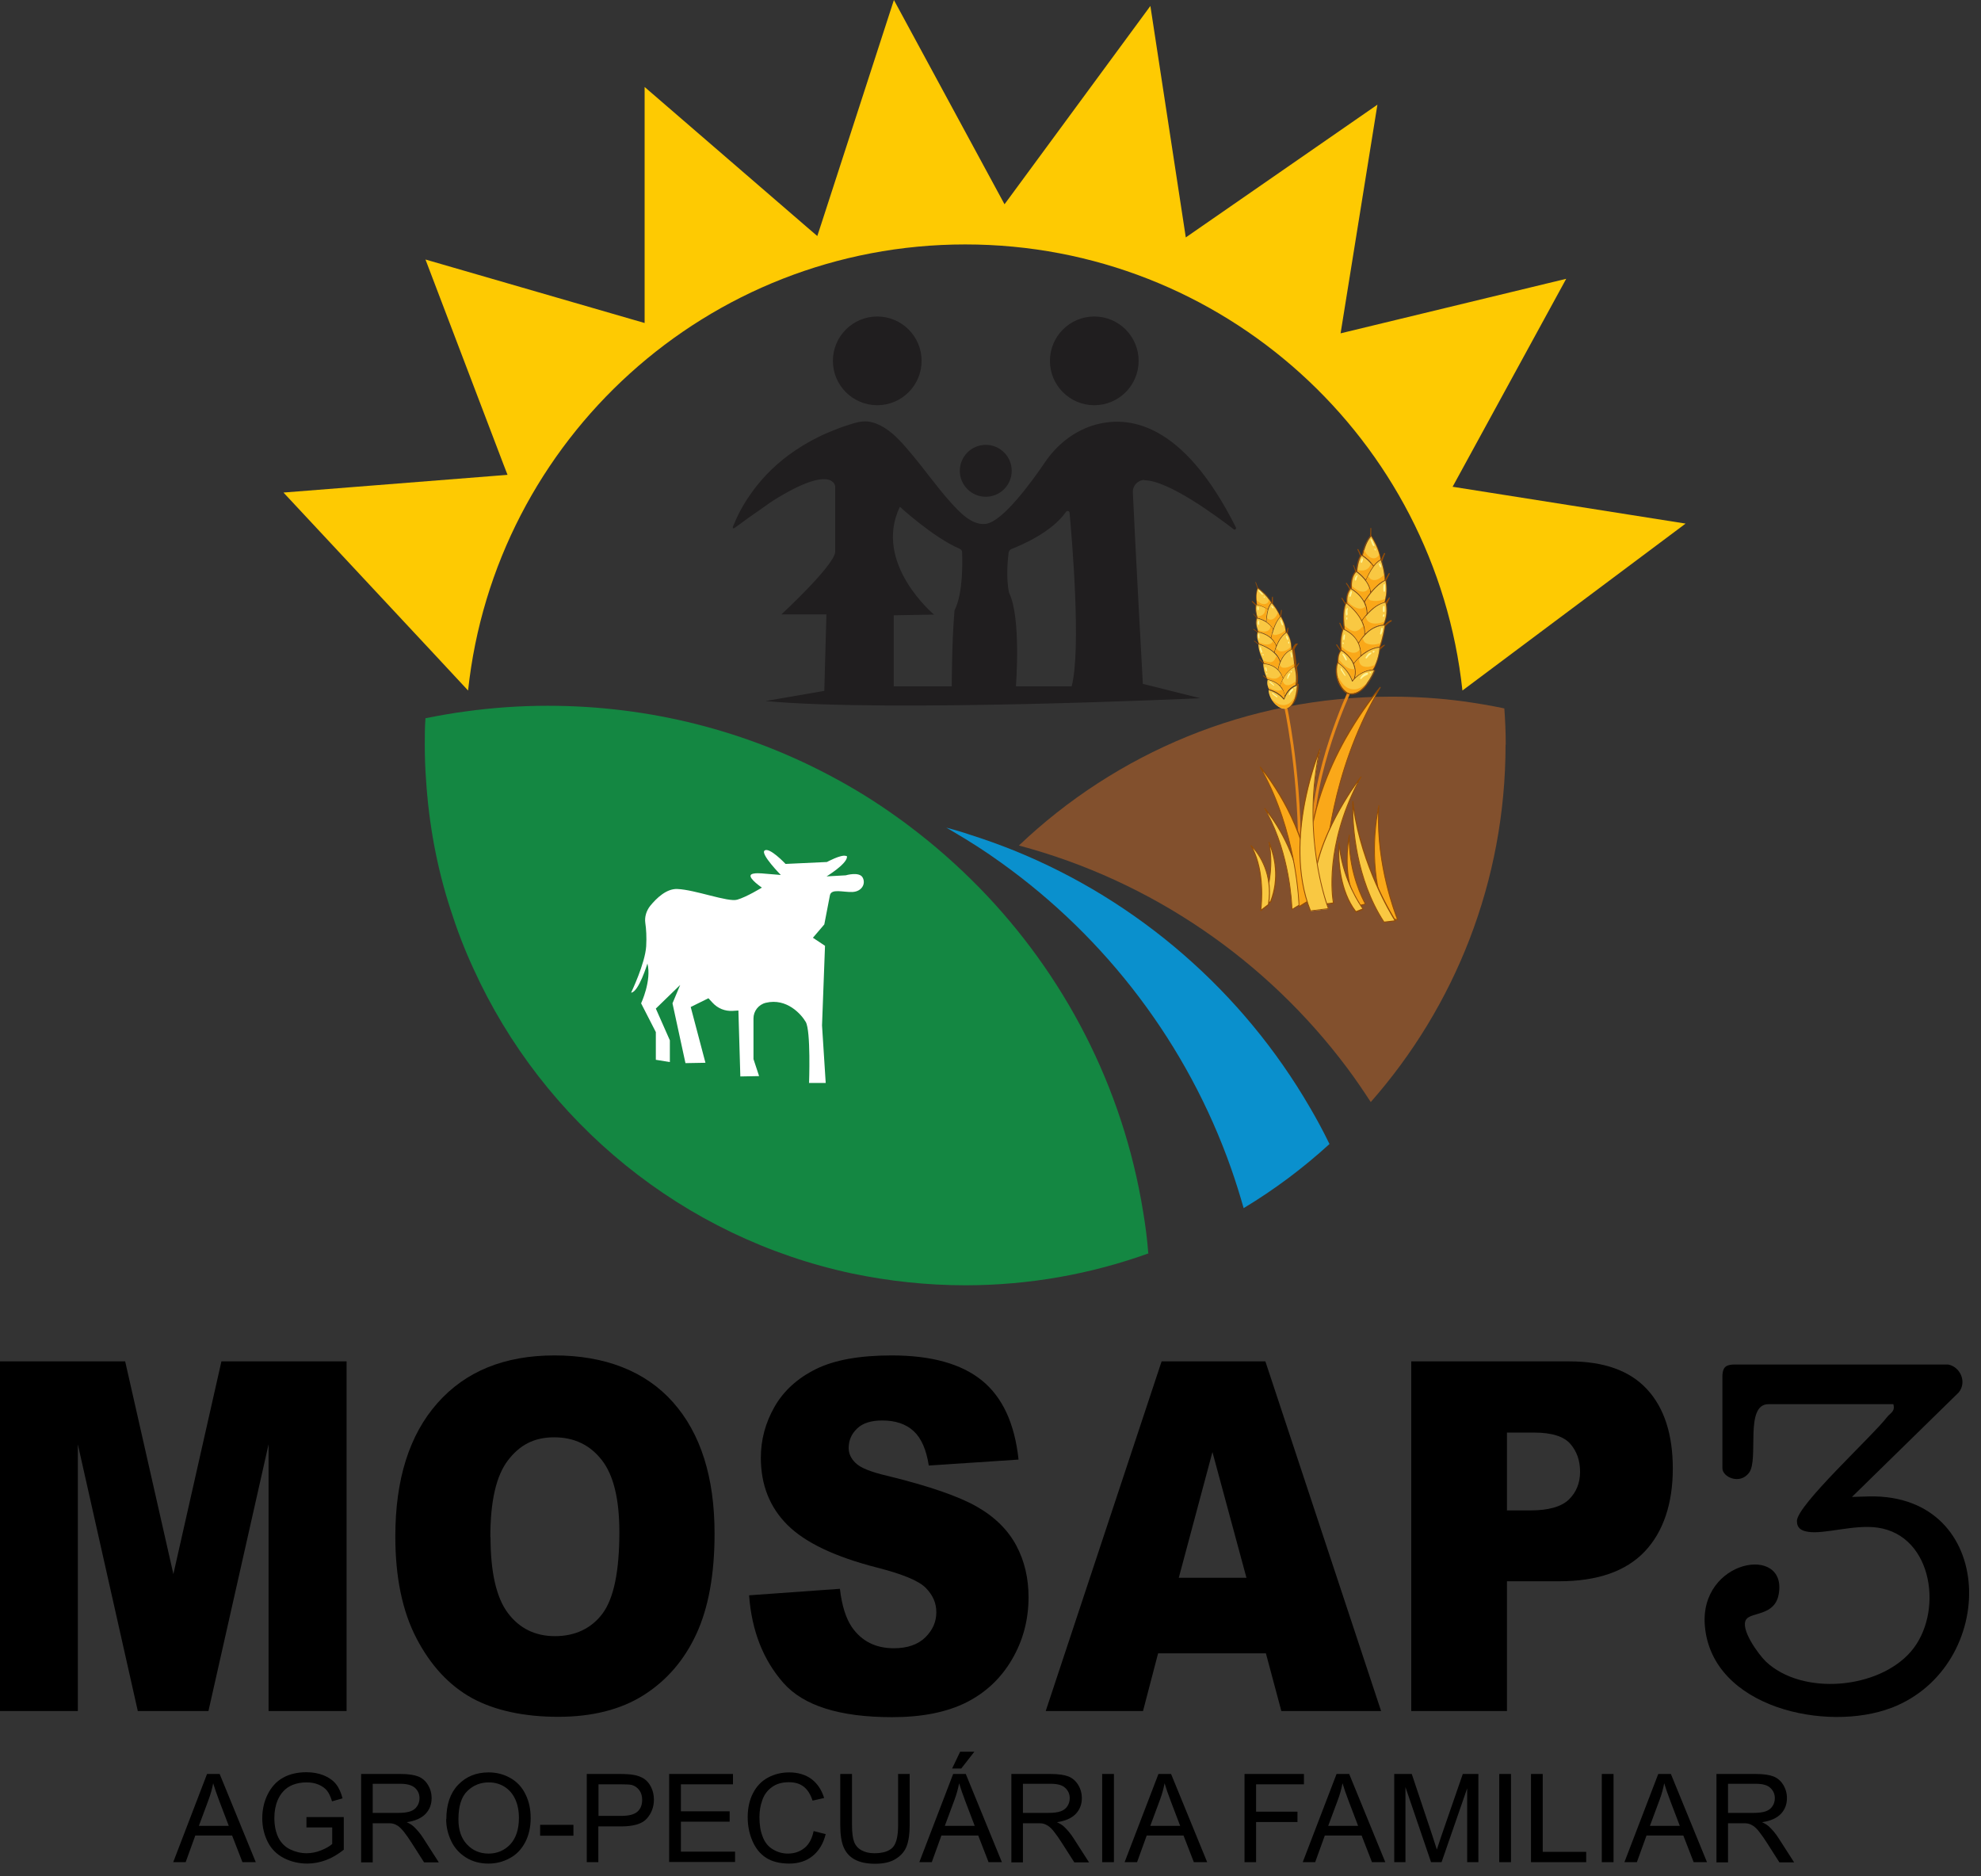 <svg width="113" height="107" viewBox="0 0 113 107" fill="none" xmlns="http://www.w3.org/2000/svg">
<rect x="0" y="0" width="113" height="107" fill="#333333" stroke="none"/>
<g clip-path="url(#clip0_210_353)">
<path d="M75.84 65.24C74.33 66.62 72.7 67.84 70.94 68.9C70.72 68.13 70.49 67.39 70.23 66.65C67.74 59.57 63.11 53.5 57.12 49.21C56.25 48.58 55.33 47.99 54.39 47.44C54.26 47.36 54.11 47.28 53.98 47.2C54.43 47.32 54.88 47.45 55.32 47.6C56.17 47.87 57.01 48.17 57.83 48.5C64.95 51.38 70.9 56.58 74.72 63.16C75.12 63.84 75.49 64.53 75.84 65.25V65.24Z" fill="#0A90CD"/>
<path d="M85.88 42.47C85.88 50.28 82.98 57.41 78.19 62.85C77.76 62.19 77.32 61.54 76.84 60.9C72.27 54.79 65.71 50.24 58.12 48.22C63.65 42.96 71.13 39.73 79.37 39.73C80.77 39.73 82.15 39.82 83.49 40C84.27 40.11 85.05 40.24 85.81 40.4C85.86 41.08 85.89 41.77 85.89 42.47H85.88Z" fill="#82502D"/>
<path d="M65.54 71.47C62.27 72.65 58.74 73.3 55.06 73.3C52.85 73.3 50.69 73.06 48.62 72.63C38.96 70.58 30.98 64 27 55.23C26.5 54.15 26.07 53.03 25.7 51.87C24.93 49.51 24.46 47.01 24.3 44.43C24.25 43.78 24.23 43.13 24.23 42.47C24.23 41.97 24.23 41.46 24.27 40.96C25.04 40.81 25.8 40.67 26.58 40.57C28.1 40.36 29.67 40.25 31.25 40.25C37.11 40.25 42.64 41.71 47.47 44.3C48.73 44.97 49.94 45.72 51.1 46.55C51.38 46.75 51.66 46.95 51.93 47.16C53.31 48.2 54.61 49.35 55.83 50.59C60.68 55.54 64.06 61.96 65.21 69.13C65.34 69.9 65.44 70.68 65.5 71.47H65.54Z" fill="#148742"/>
<path d="M96.15 29.86L85.52 37.81L83.42 39.38C81.88 25.07 69.78 13.94 55.06 13.94C40.34 13.94 28.23 25.08 26.7 39.38L24.69 37.22L16.17 28.09L28.32 27.13L28.95 27.08L28.71 26.46L24.27 14.8L36.04 18.21L36.77 18.42V4.96L46.06 12.98L46.62 13.46L46.85 12.76L50.99 0L57.3 11.65L65.62 0.34L67.64 13.54L78.57 5.97L76.47 19.01L89.34 15.9L82.86 27.76L96.15 29.86Z" fill="#FECA02"/>
<path d="M65.27 27.39C66.64 27.38 69.47 29.49 70.38 30.19C70.45 30.24 70.53 30.16 70.5 30.08C67.46 24.02 64.31 23.63 62.29 24.28C61.19 24.64 60.26 25.4 59.61 26.36C58.8 27.55 57.22 29.7 56.27 29.87C55.45 30.01 54.71 29.18 54.22 28.64C53.42 27.75 52.74 26.77 51.97 25.86C51.52 25.33 51.06 24.78 50.46 24.4C50.17 24.22 49.85 24.08 49.51 24.04C49.11 24 48.73 24.12 48.35 24.25C47.96 24.37 47.59 24.52 47.21 24.68C46.55 24.96 45.92 25.31 45.33 25.71C44.4 26.34 43.58 27.12 42.92 28.03C42.52 28.58 42.17 29.17 41.91 29.8C41.88 29.88 41.83 29.96 41.81 30.04C41.8 30.08 41.79 30.14 41.85 30.13C41.91 30.11 41.96 30.06 42.01 30.03C42.09 29.97 42.17 29.91 42.26 29.85C42.4 29.75 42.54 29.65 42.67 29.55C42.88 29.4 43.09 29.25 43.3 29.11C43.42 29.02 43.54 28.94 43.67 28.85C43.81 28.75 43.95 28.64 44.1 28.55C47.52 26.41 47.64 27.73 47.64 27.73V31.5C47.52 32.32 44.57 35.04 44.57 35.04H47.14L47.02 39.4L43.67 39.98C50.71 40.64 68.46 39.82 68.46 39.82L65.19 39C65.19 39 64.73 30.61 64.62 28.08C64.6 27.7 64.9 27.38 65.28 27.37L65.27 27.39ZM54.44 34.9C54.29 36.68 54.29 39.14 54.29 39.14H50.98V35.09L53.28 35.05C53.28 35.05 49.78 32.14 51.33 28.9C51.33 28.9 53.23 30.65 54.73 31.29C54.82 31.33 54.88 31.4 54.88 31.5C54.9 32.03 54.94 33.77 54.48 34.74C54.46 34.79 54.44 34.83 54.44 34.88V34.9ZM61.14 39.14H57.95C57.95 39.14 58.26 35.21 57.56 33.81C57.38 32.99 57.48 31.95 57.53 31.54C57.54 31.43 57.61 31.34 57.72 31.3C58.26 31.09 60 30.35 60.8 29.2C60.86 29.11 61 29.13 61.01 29.24C61.15 30.75 61.68 37.03 61.13 39.14H61.14Z" fill="#201E1F"/>
<path d="M50.04 23.11C51.437 23.11 52.57 21.977 52.57 20.58C52.57 19.183 51.437 18.05 50.04 18.05C48.643 18.05 47.51 19.183 47.51 20.58C47.51 21.977 48.643 23.11 50.04 23.11Z" fill="#201E1F"/>
<path d="M62.42 23.11C63.817 23.11 64.95 21.977 64.95 20.58C64.95 19.183 63.817 18.05 62.42 18.05C61.023 18.05 59.89 19.183 59.89 20.58C59.89 21.977 61.023 23.11 62.42 23.11Z" fill="#201E1F"/>
<path d="M56.23 28.33C57.047 28.33 57.71 27.668 57.71 26.85C57.71 26.033 57.047 25.37 56.23 25.37C55.413 25.37 54.75 26.033 54.75 26.85C54.75 27.668 55.413 28.33 56.23 28.33Z" fill="#201E1F"/>
<path d="M46.15 61.77C46.15 61.77 46.26 58.78 45.96 58.28C45.71 57.85 44.88 56.9 43.68 57.19C43.27 57.29 42.98 57.66 42.98 58.08C42.98 59.37 42.98 60.4 42.98 60.4L43.3 61.37L42.23 61.39L42.12 57.63L41.8 57.65C41.36 57.68 40.94 57.51 40.64 57.18L40.41 56.93L39.4 57.43L40.24 60.61L39.1 60.63L38.36 57.22L38.8 56.17L37.41 57.52L38.21 59.33V60.57L37.41 60.44V58.86L36.57 57.22C36.57 57.22 37.18 55.92 36.93 54.95C36.93 54.95 36.43 56.59 36 56.61C36 56.61 36.8 54.95 36.86 53.96C36.89 53.44 36.86 52.97 36.81 52.64C36.76 52.29 36.87 51.94 37.09 51.66C37.45 51.22 38.02 50.67 38.64 50.7C39.65 50.74 41.52 51.46 42.05 51.31C42.58 51.16 43.46 50.62 43.46 50.62C43.46 50.62 42.72 50.12 42.82 49.91C42.9 49.74 43.57 49.82 43.57 49.82L44.54 49.9C44.54 49.9 43.37 48.71 43.61 48.51C43.88 48.28 44.81 49.27 44.81 49.27L47.17 49.16C47.17 49.16 47.96 48.73 48.24 48.81C48.32 48.83 48.32 48.82 48.31 48.9C48.25 49.31 47.15 49.98 47.15 49.98L48.24 49.92C48.24 49.92 49.02 49.69 49.21 50.05C49.4 50.41 49.15 50.85 48.62 50.87C48.09 50.89 47.42 50.66 47.34 51.06C47.26 51.46 47.02 52.72 47.02 52.72L46.37 53.48L47.06 53.94L46.89 58.48L47.1 61.76H46.13L46.15 61.77Z" fill="white"/>
<path d="M74.13 48.41C74.13 48.41 74.05 48.37 74.05 48.33C74.02 43.67 73.24 40.24 73.23 40.2C73.22 40.16 73.25 40.11 73.29 40.1C73.33 40.09 73.38 40.12 73.39 40.16C73.39 40.19 74.18 43.64 74.21 48.32C74.21 48.37 74.17 48.4 74.13 48.4V48.41Z" fill="#E88917"/>
<path d="M74.9 47.92C74.9 47.92 74.82 47.88 74.82 47.84C74.7 44.07 76.91 39.38 76.93 39.33C76.95 39.29 77 39.27 77.04 39.29C77.08 39.31 77.1 39.36 77.08 39.4C77.06 39.45 74.87 44.1 74.98 47.83C74.98 47.88 74.95 47.91 74.9 47.91V47.92Z" fill="#E88917"/>
<path d="M73.69 51.87C73.69 51.87 73.67 48.77 72.13 46.1C72.13 46.1 74.21 48.43 74.21 51.54L73.69 51.86V51.87Z" fill="#F9C842"/>
<path d="M73.69 51.9C73.69 51.9 73.69 51.9 73.68 51.9C73.68 51.9 73.67 51.89 73.67 51.88C73.67 51.85 73.64 48.75 72.12 46.12C72.12 46.11 72.12 46.09 72.12 46.08C72.13 46.08 72.15 46.08 72.16 46.08C72.18 46.1 74.24 48.46 74.25 51.54C74.25 51.54 74.25 51.56 74.24 51.56L73.72 51.88C73.72 51.88 73.72 51.88 73.71 51.88L73.69 51.9ZM72.31 46.37C73.59 48.77 73.7 51.44 73.72 51.83L74.19 51.54C74.19 49.05 72.83 47.05 72.32 46.37H72.31Z" fill="#924B07"/>
<path d="M72.06 51.56C72.06 51.56 72.77 49.76 72.38 48.03C72.38 48.03 73.2 49.63 72.48 51.44L72.06 51.57V51.56Z" fill="#F9C842"/>
<path d="M72.06 51.59C72.06 51.59 72.05 51.59 72.04 51.59C72.04 51.59 72.04 51.57 72.04 51.56C72.04 51.54 72.74 49.74 72.36 48.04C72.36 48.03 72.36 48.01 72.38 48.01C72.39 48.01 72.41 48.01 72.41 48.02C72.41 48.04 73.22 49.65 72.51 51.45C72.51 51.45 72.51 51.46 72.49 51.47L72.07 51.6L72.06 51.59ZM72.45 48.28C72.69 49.75 72.21 51.23 72.1 51.52L72.45 51.41C72.99 50.04 72.64 48.79 72.45 48.28Z" fill="#924B07"/>
<path d="M71.91 51.93C71.91 51.93 72.24 49.75 71.35 48.21C71.35 48.21 72.7 49.4 72.35 51.59L71.91 51.93Z" fill="#F9C842"/>
<path d="M71.91 51.96C71.91 51.96 71.91 51.96 71.9 51.96C71.9 51.96 71.89 51.94 71.89 51.93C71.89 51.91 72.21 49.75 71.33 48.23C71.33 48.22 71.33 48.2 71.33 48.2C71.34 48.2 71.36 48.2 71.37 48.2C71.38 48.21 72.73 49.43 72.38 51.6C72.38 51.6 72.38 51.61 72.37 51.62L71.93 51.96C71.93 51.96 71.92 51.96 71.91 51.96ZM71.47 48.37C72.16 49.73 71.99 51.5 71.95 51.86L72.33 51.57C72.6 49.85 71.8 48.75 71.47 48.37Z" fill="#924B07"/>
<path d="M74.1 51.71C74.1 51.71 74.02 47.44 71.87 43.74C71.87 43.74 74.75 46.99 74.81 51.28L74.1 51.72V51.71Z" fill="#FAA819"/>
<path d="M74.1 51.74C74.1 51.74 74.1 51.74 74.09 51.74C74.09 51.74 74.08 51.73 74.08 51.72C74.08 51.68 73.98 47.41 71.86 43.76C71.86 43.75 71.86 43.73 71.86 43.72C71.87 43.72 71.89 43.72 71.9 43.72C71.93 43.75 74.79 47.03 74.85 51.27C74.85 51.27 74.85 51.29 74.84 51.29L74.13 51.73C74.13 51.73 74.13 51.73 74.12 51.73L74.1 51.74ZM72.05 44C73.91 47.39 74.11 51.19 74.12 51.66L74.78 51.25C74.73 47.7 72.7 44.83 72.05 43.99V44Z" fill="#924B07"/>
<path d="M75.6 49.49C75.6 49.49 75.76 44.17 78.73 39.2C78.73 39.2 74.77 43.73 74.64 49.07L75.6 49.49Z" fill="#FAA819"/>
<path d="M75.6 49.52C75.6 49.52 75.6 49.52 75.59 49.52L74.63 49.1C74.63 49.1 74.61 49.09 74.61 49.07C74.68 46.31 75.79 43.77 76.71 42.12C77.71 40.34 78.7 39.19 78.71 39.18C78.71 39.17 78.74 39.17 78.75 39.18C78.76 39.18 78.76 39.2 78.75 39.22C75.81 44.12 75.63 49.44 75.62 49.49C75.62 49.49 75.62 49.51 75.61 49.51C75.61 49.51 75.61 49.51 75.6 49.51V49.52ZM74.67 49.06L75.58 49.46C75.6 48.97 75.89 44.1 78.54 39.5C78.19 39.94 77.48 40.89 76.76 42.16C75.84 43.8 74.74 46.32 74.67 49.06Z" fill="#924B07"/>
<path d="M79.72 52.44C79.72 52.44 78.43 49.39 78.65 45.94C78.65 45.94 77.83 49.35 79.13 52.41L79.72 52.45V52.44Z" fill="#FAA819"/>
<path d="M79.72 52.47L79.13 52.43C79.13 52.43 79.11 52.43 79.11 52.41C77.82 49.38 78.62 45.96 78.63 45.93C78.63 45.92 78.65 45.91 78.66 45.91C78.67 45.91 78.68 45.92 78.68 45.94C78.47 49.34 79.73 52.4 79.75 52.43C79.75 52.43 79.75 52.45 79.75 52.46C79.75 52.46 79.74 52.47 79.73 52.47H79.72ZM79.15 52.38L79.68 52.41C79.54 52.05 78.51 49.36 78.61 46.31C78.44 47.27 78.12 49.95 79.15 52.38Z" fill="#924B07"/>
<path d="M79.59 52.51C79.59 52.51 77.61 49.47 77.17 45.71C77.17 45.71 76.95 49.55 78.95 52.59L79.59 52.51Z" fill="#F9C842"/>
<path d="M78.95 52.61C78.95 52.61 78.93 52.61 78.93 52.6C76.95 49.59 77.14 45.75 77.14 45.71C77.14 45.7 77.15 45.68 77.17 45.68C77.18 45.68 77.2 45.69 77.2 45.7C77.63 49.41 79.6 52.46 79.62 52.49C79.62 52.49 79.62 52.51 79.62 52.52C79.62 52.52 79.61 52.53 79.6 52.54L78.96 52.62L78.95 52.61ZM77.19 46.08C77.19 47.11 77.36 50.11 78.96 52.56L79.54 52.49C79.32 52.14 77.67 49.42 77.18 46.08H77.19Z" fill="#924B07"/>
<path d="M77.89 51.55C77.89 51.55 76.89 49.88 76.97 47.62C76.97 47.62 76.46 49.99 77.47 51.66L77.9 51.55H77.89Z" fill="#FAA819"/>
<path d="M77.46 51.69C77.46 51.69 77.44 51.69 77.44 51.68C76.44 50.02 76.94 47.65 76.94 47.62C76.94 47.61 76.96 47.6 76.97 47.6C76.98 47.6 76.99 47.61 76.99 47.63C76.92 49.85 77.9 51.53 77.91 51.54V51.56C77.91 51.56 77.9 51.57 77.89 51.58L77.46 51.69ZM76.94 47.98C76.84 48.7 76.73 50.37 77.48 51.63L77.85 51.54C77.72 51.31 76.97 49.88 76.94 47.98Z" fill="#924B07"/>
<path d="M77.75 51.84C77.75 51.84 76.56 50.3 76.38 48.05C76.38 48.05 76.15 50.46 77.34 52L77.75 51.84Z" fill="#F9C842"/>
<path d="M77.34 52.03C77.34 52.03 77.32 52.03 77.32 52.02C76.13 50.49 76.35 48.07 76.35 48.05C76.35 48.04 76.36 48.03 76.38 48.03C76.38 48.03 76.41 48.04 76.41 48.06C76.6 50.28 77.77 51.82 77.78 51.84V51.86C77.78 51.86 77.78 51.87 77.76 51.88L77.35 52.04L77.34 52.03ZM76.39 48.4C76.38 49.12 76.46 50.8 77.35 51.96L77.71 51.82C77.56 51.61 76.64 50.28 76.39 48.4Z" fill="#924B07"/>
<path d="M76.07 51.5C76.07 51.5 75.42 48.35 77.64 44.31C77.64 44.31 74.37 48.49 75.05 51.64L76.07 51.51V51.5Z" fill="#F9C842"/>
<path d="M75.04 51.66C75.04 51.66 75.02 51.66 75.01 51.64C74.34 48.52 77.57 44.33 77.61 44.29C77.61 44.28 77.63 44.28 77.65 44.29C77.66 44.29 77.67 44.31 77.65 44.33C75.46 48.32 76.08 51.47 76.09 51.5V51.52C76.09 51.52 76.08 51.53 76.07 51.53L75.05 51.66H75.04ZM77.43 44.62C76.71 45.63 74.52 48.99 75.06 51.6L76.03 51.47C75.97 51.15 75.55 48.27 77.43 44.62Z" fill="#924B07"/>
<path d="M75.79 51.83C75.79 51.83 74.19 47.79 75.3 42.73C75.3 42.73 73.13 47.92 74.76 51.96L75.79 51.84V51.83Z" fill="#F9C842"/>
<path d="M74.76 51.98C74.76 51.98 74.74 51.98 74.73 51.96C73.89 49.87 74.08 47.46 74.38 45.82C74.71 44.04 75.26 42.73 75.26 42.71C75.26 42.7 75.28 42.69 75.29 42.69C75.3 42.69 75.31 42.71 75.31 42.72C74.21 47.72 75.78 51.77 75.8 51.81V51.83C75.8 51.83 75.79 51.84 75.78 51.84L74.75 51.96L74.76 51.98ZM75.2 43.05C75.02 43.54 74.68 44.57 74.44 45.83C74.13 47.47 73.94 49.85 74.77 51.92L75.74 51.8C75.6 51.41 74.28 47.67 75.19 43.05H75.2Z" fill="#924B07"/>
<path d="M79.36 35.35C79.22 35.41 79.1 35.51 78.99 35.62C78.98 35.62 78.97 35.62 78.95 35.62C79.17 35.15 79.14 34.69 79.1 34.47C79.16 34.35 79.23 34.23 79.28 34.1C79.29 34.08 79.26 34.05 79.24 34.07C79.18 34.14 79.12 34.23 79.06 34.31C79.06 34.31 79.04 34.3 79.03 34.31C79.03 34.31 79.02 34.31 79.01 34.31C79.18 33.82 79.1 33.28 79.07 33.12C79.14 32.99 79.2 32.86 79.27 32.73C79.29 32.69 79.23 32.66 79.21 32.7C79.15 32.81 79.08 32.92 79.02 33.04C79.02 32.65 78.9 32.23 78.84 32.03C78.89 31.88 78.94 31.73 79.01 31.58C79.03 31.54 78.97 31.52 78.95 31.55C78.89 31.66 78.84 31.77 78.79 31.89C78.79 31.89 78.78 31.89 78.77 31.89C78.71 31.27 78.25 30.57 78.22 30.54C78.22 30.4 78.22 30.27 78.22 30.13C78.22 30.1 78.17 30.1 78.17 30.13C78.17 30.28 78.16 30.43 78.15 30.57C77.93 30.84 77.77 31.22 77.69 31.65C77.68 31.65 77.67 31.64 77.67 31.64C77.66 31.64 77.64 31.64 77.63 31.64C77.59 31.53 77.54 31.43 77.48 31.32C77.46 31.29 77.42 31.32 77.43 31.35C77.49 31.46 77.54 31.58 77.58 31.7C77.43 31.95 77.38 32.31 77.36 32.55C77.36 32.55 77.36 32.55 77.35 32.55C77.31 32.44 77.27 32.33 77.22 32.23C77.21 32.21 77.17 32.23 77.18 32.24C77.23 32.35 77.27 32.47 77.3 32.59C77.06 32.87 77.03 33.26 77.05 33.53H77.04C77.03 33.53 77.01 33.53 77.01 33.53C76.95 33.43 76.89 33.34 76.82 33.25C76.8 33.22 76.76 33.25 76.78 33.28C76.85 33.38 76.91 33.48 76.97 33.59C76.79 33.88 76.78 34.16 76.8 34.35H76.79H76.77C76.77 34.35 76.76 34.35 76.75 34.37C76.75 34.37 76.75 34.38 76.75 34.39C76.69 34.29 76.63 34.2 76.56 34.1C76.54 34.08 76.5 34.1 76.52 34.13C76.59 34.24 76.66 34.34 76.72 34.46C76.56 34.9 76.61 35.54 76.65 35.87C76.64 35.87 76.63 35.86 76.62 35.86C76.56 35.75 76.5 35.64 76.45 35.53C76.43 35.5 76.38 35.52 76.4 35.55C76.45 35.67 76.51 35.79 76.57 35.91C76.53 36.03 76.39 36.51 76.46 37.03C76.4 36.94 76.33 36.85 76.27 36.76C76.25 36.73 76.2 36.76 76.22 36.79C76.3 36.9 76.38 37.02 76.44 37.13C76.3 37.34 76.28 37.59 76.29 37.78C76.29 37.78 76.28 37.78 76.27 37.8C76.1 38.27 76.24 38.79 76.42 39.11C76.57 39.37 76.76 39.56 76.94 39.59C76.98 39.59 77.02 39.6 77.06 39.61C77.87 39.65 78.42 38.3 78.44 38.24V38.22C78.44 38.22 78.43 38.21 78.42 38.21H78.4C78.4 38.21 78.36 38.21 78.34 38.21C78.6 37.79 78.69 37.29 78.72 37.06C78.72 37.06 78.72 37.06 78.73 37.05C78.81 36.96 78.91 36.89 78.99 36.81C79.01 36.79 78.99 36.76 78.96 36.77C78.88 36.8 78.8 36.86 78.73 36.92C78.73 36.92 78.73 36.92 78.73 36.91C78.89 36.5 79 35.88 79.02 35.72C79.12 35.61 79.23 35.51 79.37 35.44C79.41 35.42 79.39 35.36 79.35 35.38L79.36 35.35ZM78.68 36.88C78.26 36.93 77.9 37.14 77.64 37.36C77.64 37.17 77.62 36.93 77.52 36.69C77.68 36.4 78.17 35.69 78.98 35.67C78.96 35.82 78.85 36.47 78.68 36.88ZM78.7 36.93C78.69 37.08 78.61 37.69 78.3 38.18C77.84 38.2 77.5 38.45 77.31 38.63C77.38 38.33 77.34 38.07 77.25 37.85C77.43 37.61 77.96 37.01 78.7 36.93ZM77.08 39.53C77.08 39.53 77.01 39.53 76.97 39.52C76.81 39.49 76.63 39.31 76.49 39.06C76.32 38.75 76.19 38.27 76.33 37.82C76.45 37.9 76.93 38.26 77.13 38.85C77.13 38.85 77.14 38.87 77.15 38.87C77.16 38.87 77.17 38.87 77.18 38.86C77.18 38.86 77.65 38.21 78.4 38.23C78.31 38.45 77.79 39.56 77.09 39.53H77.08ZM76.52 37.11C76.66 37.2 77.52 37.77 77.23 38.71C77.2 38.74 77.18 38.77 77.16 38.79C76.96 38.23 76.51 37.88 76.37 37.79C76.35 37.6 76.37 37.33 76.52 37.11ZM76.63 35.9C77.5 36.31 77.61 36.99 77.59 37.41C77.42 37.56 77.3 37.7 77.22 37.8C77.02 37.37 76.62 37.11 76.54 37.06C76.44 36.54 76.59 36.03 76.63 35.9ZM77.06 33.59C77.2 33.67 77.98 34.14 77.96 35.01C77.85 35.14 77.76 35.26 77.69 35.35C77.45 34.89 77.05 34.54 76.88 34.41C76.85 34.23 76.84 33.91 77.06 33.59ZM77.37 32.62C77.49 32.7 78.1 33.15 78.17 33.79C78.02 33.97 77.91 34.15 77.83 34.27C77.62 33.89 77.28 33.65 77.13 33.56C77.11 33.3 77.13 32.89 77.37 32.61V32.62ZM78.72 31.91C78.58 31.98 78.45 32.11 78.34 32.25C78.17 31.98 77.88 31.76 77.74 31.67C77.81 31.24 77.97 30.86 78.19 30.59C78.28 30.73 78.66 31.36 78.71 31.91H78.72ZM78.98 33.08C78.69 33.23 78.43 33.48 78.22 33.73C78.18 33.49 78.08 33.27 77.95 33.1C78.07 32.8 78.37 32.15 78.78 31.95C78.82 32.08 79 32.61 78.99 33.08H78.98ZM77.87 36.14C77.89 35.88 77.82 35.63 77.71 35.41C77.93 35.1 78.42 34.49 79.03 34.36C79.06 34.48 79.18 35.05 78.9 35.62C78.46 35.66 78.12 35.89 77.87 36.14ZM78.01 34.95C78.01 34.71 77.95 34.51 77.86 34.33C78.05 34.03 78.49 33.37 79.03 33.11C79.06 33.25 79.15 33.82 78.96 34.32C78.58 34.42 78.25 34.68 78.01 34.94V34.95ZM78.31 32.3C78.12 32.56 77.98 32.86 77.9 33.05C77.72 32.81 77.51 32.65 77.42 32.59C77.44 32.35 77.49 31.93 77.67 31.69C77.76 31.75 78.13 31.99 78.31 32.3ZM77.81 36.2C77.66 36.36 77.56 36.52 77.49 36.63C77.36 36.36 77.13 36.09 76.72 35.88C76.68 35.55 76.62 34.86 76.79 34.42C76.96 34.55 77.91 35.31 77.8 36.2H77.81Z" fill="#924B07"/>
<path d="M77.75 31.67C77.89 31.76 78.18 31.98 78.35 32.25C78.46 32.11 78.59 31.98 78.73 31.91C78.68 31.37 78.3 30.74 78.21 30.59C77.99 30.86 77.83 31.24 77.76 31.67H77.75Z" fill="#F9C842"/>
<path d="M77.67 31.69C77.5 31.93 77.44 32.35 77.42 32.59C77.51 32.65 77.72 32.81 77.9 33.05C77.98 32.86 78.12 32.56 78.31 32.3C78.12 31.99 77.76 31.74 77.67 31.69Z" fill="#F9C842"/>
<path d="M77.94 33.1C78.07 33.28 78.18 33.49 78.21 33.73C78.42 33.48 78.68 33.22 78.97 33.08C78.98 32.61 78.81 32.08 78.76 31.95C78.36 32.15 78.05 32.8 77.93 33.1H77.94Z" fill="#F9C842"/>
<path d="M77.82 34.27C77.9 34.14 78.02 33.97 78.16 33.79C78.1 33.15 77.48 32.7 77.36 32.62C77.11 32.9 77.1 33.31 77.12 33.57C77.27 33.66 77.6 33.89 77.82 34.28V34.27Z" fill="#F9C842"/>
<path d="M79.03 33.11C78.49 33.37 78.04 34.02 77.86 34.33C77.95 34.51 78.01 34.71 78.01 34.95C78.25 34.69 78.58 34.42 78.96 34.33C79.15 33.83 79.06 33.26 79.03 33.12V33.11Z" fill="#F9C842"/>
<path d="M77.68 35.35C77.75 35.25 77.84 35.13 77.95 35.01C77.97 34.14 77.19 33.67 77.05 33.59C76.83 33.91 76.84 34.23 76.87 34.41C77.04 34.54 77.44 34.89 77.68 35.35Z" fill="#F9C842"/>
<path d="M79.03 34.36C78.42 34.49 77.93 35.1 77.71 35.41C77.82 35.63 77.89 35.88 77.87 36.14C78.12 35.89 78.46 35.66 78.9 35.62C79.18 35.05 79.06 34.49 79.03 34.36Z" fill="#F9C842"/>
<path d="M76.79 34.42C76.61 34.86 76.67 35.56 76.72 35.88C77.13 36.09 77.36 36.36 77.49 36.63C77.56 36.52 77.66 36.36 77.81 36.2C77.91 35.31 76.97 34.55 76.8 34.42H76.79Z" fill="#F9C842"/>
<path d="M77.52 36.69C77.62 36.93 77.65 37.17 77.64 37.36C77.9 37.14 78.26 36.93 78.68 36.88C78.85 36.47 78.96 35.82 78.98 35.67C78.17 35.69 77.68 36.41 77.52 36.69Z" fill="#F9C842"/>
<path d="M76.54 37.06C76.62 37.11 77.02 37.37 77.22 37.8C77.3 37.7 77.42 37.56 77.59 37.41C77.62 37 77.51 36.31 76.63 35.9C76.59 36.02 76.44 36.53 76.54 37.06Z" fill="#F9C842"/>
<path d="M77.24 37.85C77.33 38.07 77.37 38.33 77.3 38.63C77.49 38.45 77.84 38.2 78.29 38.18C78.61 37.7 78.68 37.08 78.69 36.93C77.95 37.01 77.42 37.62 77.24 37.85Z" fill="#F9C842"/>
<path d="M77.15 38.79C77.15 38.79 77.19 38.74 77.22 38.71C77.51 37.77 76.66 37.2 76.51 37.11C76.35 37.32 76.34 37.6 76.36 37.79C76.5 37.89 76.94 38.23 77.15 38.79Z" fill="#F9C842"/>
<path d="M77.17 38.86C77.17 38.86 77.15 38.87 77.14 38.87C77.13 38.87 77.12 38.87 77.12 38.85C76.92 38.25 76.45 37.9 76.32 37.82C76.18 38.26 76.31 38.75 76.48 39.06C76.62 39.31 76.8 39.48 76.96 39.52C77 39.52 77.03 39.53 77.07 39.53C77.77 39.56 78.29 38.45 78.38 38.23C77.62 38.21 77.16 38.85 77.16 38.86H77.17Z" fill="#F9C842"/>
<path d="M78.72 31.91C78.72 31.81 78.69 31.71 78.67 31.61C78.63 31.69 78.59 31.76 78.51 31.8C78.41 31.86 78.29 31.85 78.19 31.8C78.09 31.75 78.01 31.67 77.94 31.58C77.89 31.51 77.85 31.44 77.82 31.36C77.79 31.46 77.77 31.56 77.75 31.66C77.89 31.75 78.18 31.97 78.35 32.24C78.46 32.1 78.59 31.97 78.73 31.9L78.72 31.91Z" fill="#FAA819"/>
<path d="M78.98 33.08C78.98 32.97 78.98 32.87 78.96 32.76C78.9 32.83 78.84 32.89 78.76 32.94C78.63 33.04 78.46 33.11 78.29 33.07C78.18 33.04 78.08 32.95 78.05 32.84C78 32.94 77.96 33.03 77.93 33.11C78.06 33.29 78.17 33.5 78.2 33.74C78.41 33.49 78.67 33.23 78.96 33.09L78.98 33.08Z" fill="#FAA819"/>
<path d="M77.91 33.05C77.99 32.86 78.13 32.56 78.32 32.3C78.28 32.24 78.24 32.19 78.2 32.13C78.17 32.26 78.1 32.38 77.99 32.45C77.87 32.53 77.72 32.55 77.58 32.53C77.53 32.53 77.48 32.51 77.44 32.49C77.44 32.53 77.44 32.56 77.44 32.59C77.53 32.65 77.74 32.81 77.92 33.05H77.91Z" fill="#FAA819"/>
<path d="M79.01 34.16C78.77 34.26 78.5 34.3 78.24 34.25C78.19 34.25 78.14 34.23 78.11 34.2C78.06 34.16 78.05 34.11 78.05 34.05C77.97 34.16 77.9 34.26 77.86 34.34C77.95 34.52 78.01 34.72 78.01 34.96C78.25 34.7 78.58 34.43 78.96 34.34C78.98 34.29 79 34.23 79.01 34.17V34.16Z" fill="#FAA819"/>
<path d="M78.09 33.47C78.07 33.55 78.03 33.62 77.97 33.67C77.8 33.8 77.55 33.74 77.37 33.62C77.28 33.56 77.2 33.49 77.12 33.42C77.12 33.47 77.12 33.52 77.12 33.56C77.27 33.65 77.6 33.88 77.82 34.27C77.9 34.14 78.02 33.97 78.16 33.79C78.15 33.68 78.12 33.57 78.08 33.48L78.09 33.47Z" fill="#FAA819"/>
<path d="M78.97 35.44C78.8 35.53 78.61 35.57 78.41 35.56C78.28 35.56 78.14 35.52 78.04 35.43C77.95 35.35 77.91 35.24 77.92 35.12C77.83 35.22 77.76 35.32 77.71 35.4C77.82 35.62 77.89 35.87 77.87 36.13C78.12 35.88 78.46 35.65 78.9 35.61C78.93 35.55 78.95 35.49 78.98 35.43L78.97 35.44Z" fill="#FAA819"/>
<path d="M77.95 35.01C77.95 34.85 77.93 34.7 77.89 34.56C77.86 34.6 77.83 34.63 77.79 34.66C77.73 34.7 77.65 34.71 77.57 34.71C77.41 34.7 77.25 34.62 77.12 34.53C77.02 34.46 76.94 34.37 76.86 34.28C76.86 34.33 76.86 34.38 76.87 34.42C77.04 34.55 77.44 34.9 77.68 35.36C77.75 35.26 77.84 35.14 77.95 35.02V35.01Z" fill="#FAA819"/>
<path d="M78.75 36.68C78.52 36.76 78.28 36.79 78.05 36.73C77.98 36.71 77.9 36.68 77.85 36.63C77.77 36.56 77.74 36.45 77.75 36.35C77.65 36.48 77.57 36.6 77.52 36.68C77.62 36.92 77.65 37.16 77.64 37.35C77.9 37.13 78.26 36.92 78.68 36.87C78.7 36.81 78.73 36.74 78.75 36.67V36.68Z" fill="#FAA819"/>
<path d="M77.76 35.69C77.76 35.69 77.69 35.77 77.65 35.81C77.55 35.9 77.44 35.99 77.3 36C77.19 36 77.08 35.96 76.99 35.9C76.89 35.84 76.79 35.76 76.7 35.67C76.7 35.75 76.72 35.83 76.72 35.89C77.13 36.1 77.36 36.37 77.49 36.64C77.56 36.53 77.66 36.37 77.81 36.21C77.83 36.03 77.81 35.86 77.76 35.7V35.69Z" fill="#FAA819"/>
<path d="M78.44 37.91C78.25 38 78.05 38.06 77.85 38.02C77.76 38.01 77.68 37.97 77.62 37.91C77.55 37.83 77.52 37.72 77.53 37.61C77.53 37.58 77.53 37.55 77.55 37.52C77.42 37.65 77.32 37.77 77.25 37.85C77.34 38.07 77.38 38.33 77.31 38.63C77.5 38.45 77.85 38.2 78.3 38.18C78.36 38.09 78.41 38 78.45 37.91H78.44Z" fill="#FAA819"/>
<path d="M76.54 37.06C76.62 37.11 77.02 37.37 77.22 37.8C77.3 37.7 77.42 37.56 77.59 37.41C77.59 37.3 77.59 37.18 77.57 37.04C77.51 37.11 77.45 37.17 77.36 37.2C77.19 37.27 76.99 37.2 76.83 37.11C76.71 37.04 76.61 36.94 76.51 36.86C76.51 36.93 76.52 37 76.54 37.07V37.06Z" fill="#FAA819"/>
<path d="M77.27 38.16C77.27 38.16 77.17 38.16 77.13 38.16C76.95 38.14 76.79 38.05 76.66 37.93C76.55 37.83 76.45 37.7 76.36 37.58C76.36 37.65 76.36 37.72 76.36 37.78C76.5 37.88 76.94 38.22 77.15 38.78C77.17 38.76 77.19 38.73 77.22 38.7C77.28 38.5 77.29 38.32 77.27 38.16Z" fill="#FAA819"/>
<path d="M77.99 38.94C77.99 38.94 77.97 38.96 77.96 38.97C77.79 39.12 77.6 39.25 77.38 39.3C77.14 39.35 76.87 39.27 76.69 39.1C76.61 39.03 76.55 38.94 76.49 38.86C76.42 38.75 76.35 38.63 76.29 38.51C76.33 38.72 76.4 38.91 76.49 39.06C76.63 39.31 76.81 39.48 76.97 39.52C77.01 39.52 77.04 39.53 77.08 39.53C77.45 39.55 77.76 39.25 77.99 38.94Z" fill="#FAA819"/>
<path d="M78.4 31.1C78.38 31.04 78.36 30.99 78.33 30.93C78.31 30.87 78.28 30.8 78.24 30.75C78.21 30.72 78.17 30.75 78.18 30.79C78.21 30.85 78.23 30.92 78.25 30.98C78.27 31.04 78.29 31.09 78.33 31.13C78.36 31.16 78.41 31.13 78.4 31.1Z" fill="#FDF498"/>
<path d="M78.46 31.37C78.46 31.37 78.46 31.34 78.46 31.32C78.46 31.27 78.38 31.28 78.4 31.32C78.4 31.34 78.42 31.36 78.43 31.38C78.44 31.4 78.48 31.39 78.48 31.36L78.46 31.37Z" fill="#FDF498"/>
<path d="M78.73 32.14C78.73 32.14 78.65 32.11 78.66 32.16C78.66 32.22 78.7 32.28 78.72 32.34C78.73 32.37 78.79 32.36 78.79 32.32C78.79 32.25 78.75 32.21 78.73 32.14Z" fill="#FDF498"/>
<path d="M77.73 31.87C77.73 31.87 77.73 31.85 77.71 31.84C77.69 31.84 77.68 31.84 77.67 31.85C77.67 31.85 77.67 31.87 77.66 31.88C77.66 31.9 77.65 31.92 77.64 31.94C77.62 31.98 77.61 32.02 77.62 32.07C77.62 32.11 77.68 32.11 77.7 32.07C77.72 32.03 77.73 31.99 77.74 31.94C77.74 31.92 77.75 31.9 77.74 31.87H77.73Z" fill="#FDF498"/>
<path d="M77.4 32.81C77.4 32.81 77.33 32.88 77.31 32.92C77.29 32.97 77.26 33.03 77.28 33.08C77.29 33.12 77.34 33.12 77.36 33.08C77.38 33.04 77.38 33 77.39 32.96C77.4 32.92 77.43 32.89 77.44 32.85C77.45 32.82 77.42 32.79 77.39 32.81H77.4Z" fill="#FDF498"/>
<path d="M79 33.35C79 33.3 78.93 33.3 78.92 33.35C78.9 33.47 78.9 33.6 78.92 33.72C78.92 33.76 78.99 33.76 79 33.72C79.02 33.6 79.01 33.47 79 33.35Z" fill="#FDF498"/>
<path d="M77.05 33.73C77 33.81 76.98 33.91 76.97 34C76.97 34.03 77.02 34.05 77.04 34.02C77.08 33.94 77.1 33.85 77.12 33.76C77.12 33.72 77.07 33.69 77.05 33.73Z" fill="#FDF498"/>
<path d="M76.84 34.68C76.75 34.76 76.76 34.96 76.78 35.07C76.78 35.11 76.84 35.11 76.86 35.07C76.88 35.01 76.87 34.95 76.86 34.9C76.86 34.83 76.86 34.78 76.89 34.72C76.89 34.69 76.86 34.66 76.84 34.69V34.68Z" fill="#FDF498"/>
<path d="M76.86 35.22C76.86 35.22 76.8 35.18 76.8 35.22C76.8 35.25 76.8 35.29 76.8 35.32C76.8 35.34 76.84 35.35 76.85 35.32C76.86 35.29 76.85 35.25 76.85 35.22H76.86Z" fill="#FDF498"/>
<path d="M78.98 34.6C78.98 34.54 78.9 34.54 78.89 34.6C78.88 34.69 78.87 34.78 78.89 34.87C78.89 34.91 78.97 34.92 78.98 34.87C79 34.78 78.99 34.69 78.98 34.6Z" fill="#FDF498"/>
<path d="M78.9 35.06C78.9 35.06 78.88 35.12 78.88 35.15C78.88 35.18 78.92 35.19 78.94 35.17C78.96 35.14 78.97 35.11 78.97 35.07C78.97 35.03 78.91 35.02 78.9 35.06Z" fill="#FDF498"/>
<path d="M76.73 36.2C76.73 36.2 76.69 36.17 76.67 36.19C76.62 36.26 76.62 36.38 76.62 36.47C76.62 36.51 76.68 36.52 76.69 36.48C76.7 36.43 76.71 36.39 76.71 36.34C76.71 36.29 76.73 36.25 76.72 36.2H76.73Z" fill="#FDF498"/>
<path d="M76.59 36.67C76.59 36.67 76.59 36.69 76.59 36.71C76.59 36.74 76.64 36.74 76.65 36.71C76.65 36.7 76.65 36.69 76.65 36.68C76.66 36.62 76.57 36.62 76.58 36.68L76.59 36.67Z" fill="#FDF498"/>
<path d="M78.78 35.85C78.78 35.95 78.74 36.04 78.72 36.14C78.72 36.18 78.77 36.21 78.79 36.17C78.84 36.07 78.87 35.97 78.87 35.85C78.87 35.79 78.79 35.79 78.78 35.85Z" fill="#FDF498"/>
<path d="M76.83 37.62C76.79 37.5 76.73 37.37 76.63 37.29C76.6 37.26 76.55 37.3 76.58 37.34C76.65 37.44 76.69 37.55 76.76 37.65C76.78 37.68 76.84 37.67 76.83 37.62Z" fill="#FDF498"/>
<path d="M78.19 37.22C78.06 37.22 77.96 37.39 77.9 37.49C77.87 37.54 77.94 37.58 77.97 37.53C78.01 37.48 78.05 37.44 78.09 37.39C78.13 37.35 78.18 37.32 78.22 37.28C78.24 37.26 78.23 37.2 78.19 37.21V37.22Z" fill="#FDF498"/>
<path d="M78.4 37.12C78.4 37.12 78.34 37.12 78.31 37.14C78.26 37.18 78.33 37.25 78.37 37.21C78.39 37.19 78.4 37.18 78.41 37.15C78.41 37.14 78.41 37.13 78.39 37.12H78.4Z" fill="#FDF498"/>
<path d="M76.74 38.5C76.71 38.44 76.68 38.39 76.64 38.33C76.59 38.26 76.56 38.2 76.52 38.12C76.5 38.09 76.46 38.11 76.47 38.14C76.47 38.21 76.52 38.27 76.56 38.33C76.6 38.4 76.65 38.46 76.7 38.53C76.72 38.56 76.77 38.53 76.76 38.49L76.74 38.5Z" fill="#FDF498"/>
<path d="M78 38.37C77.82 38.37 77.68 38.52 77.59 38.67C77.57 38.7 77.62 38.75 77.65 38.72C77.7 38.66 77.76 38.61 77.82 38.57C77.89 38.53 77.96 38.51 78.03 38.46C78.06 38.44 78.03 38.37 78 38.37Z" fill="#FDF498"/>
<path d="M78.19 38.33C78.19 38.33 78.17 38.33 78.16 38.33C78.14 38.33 78.12 38.35 78.12 38.36C78.12 38.38 78.14 38.39 78.15 38.4C78.18 38.4 78.2 38.4 78.21 38.37C78.23 38.35 78.21 38.32 78.18 38.33H78.19Z" fill="#FDF498"/>
<path d="M73.9 36.71C73.82 36.79 73.75 36.89 73.7 37C73.7 37 73.68 37 73.67 37.01C73.7 36.61 73.55 36.28 73.46 36.13C73.47 36.02 73.48 35.92 73.49 35.81C73.49 35.79 73.46 35.78 73.45 35.81C73.42 35.88 73.4 35.96 73.39 36.04C73.39 36.04 73.38 36.04 73.37 36.04C73.37 36.04 73.37 36.04 73.36 36.04C73.36 35.64 73.15 35.27 73.08 35.15C73.09 35.04 73.11 34.92 73.12 34.81C73.12 34.77 73.07 34.77 73.07 34.81C73.05 34.91 73.04 35.01 73.02 35.11C72.91 34.82 72.71 34.55 72.61 34.42C72.61 34.3 72.61 34.17 72.61 34.05C72.61 34.02 72.57 34.02 72.56 34.05C72.54 34.15 72.54 34.24 72.54 34.34C72.54 34.34 72.53 34.34 72.52 34.34C72.31 33.91 71.78 33.52 71.75 33.5C71.71 33.4 71.68 33.3 71.64 33.2C71.64 33.18 71.6 33.2 71.61 33.22C71.65 33.33 71.68 33.44 71.72 33.55C71.63 33.81 71.62 34.13 71.68 34.46C71.67 34.46 71.66 34.46 71.66 34.46C71.65 34.46 71.64 34.46 71.64 34.47C71.58 34.4 71.51 34.34 71.44 34.28C71.42 34.26 71.39 34.3 71.41 34.32C71.48 34.39 71.55 34.46 71.62 34.53C71.58 34.75 71.64 35.03 71.69 35.21C71.63 35.14 71.57 35.07 71.51 35.01C71.5 35 71.47 35.01 71.49 35.03C71.56 35.1 71.62 35.17 71.67 35.25C71.57 35.52 71.67 35.81 71.75 36C71.74 36 71.73 36 71.73 36.02C71.66 35.97 71.59 35.92 71.52 35.87C71.5 35.86 71.48 35.89 71.5 35.9C71.58 35.95 71.65 36.01 71.72 36.07C71.67 36.33 71.74 36.54 71.8 36.67H71.79C71.79 36.67 71.78 36.67 71.77 36.67C71.77 36.67 71.77 36.67 71.77 36.69C71.77 36.69 71.77 36.69 71.77 36.7C71.7 36.64 71.63 36.59 71.56 36.54C71.54 36.53 71.52 36.56 71.54 36.57C71.62 36.63 71.7 36.69 71.77 36.75C71.77 37.11 71.99 37.56 72.11 37.79C72.11 37.79 72.09 37.79 72.08 37.79C72.01 37.73 71.93 37.66 71.87 37.59C71.85 37.57 71.82 37.59 71.84 37.62C71.91 37.69 71.99 37.76 72.06 37.83C72.06 37.93 72.09 38.32 72.29 38.67C72.22 38.62 72.15 38.57 72.07 38.52C72.05 38.51 72.02 38.54 72.05 38.56C72.14 38.62 72.23 38.68 72.31 38.75C72.26 38.94 72.32 39.13 72.38 39.26C72.38 39.26 72.38 39.27 72.38 39.28C72.38 39.67 72.63 40.01 72.85 40.2C73.03 40.35 73.22 40.43 73.36 40.41C73.39 40.41 73.42 40.4 73.45 40.39C74.05 40.19 74.08 39.07 74.08 39.02C74.08 39.02 74.08 39.01 74.08 39C74.08 39 74.07 39 74.06 39H74.05C74.05 39 74.02 39.02 74.01 39.02C74.09 38.65 74.01 38.26 73.98 38.08C73.98 38.08 73.98 38.08 73.98 38.07C74.01 37.98 74.07 37.91 74.11 37.83C74.11 37.81 74.09 37.8 74.08 37.81C74.03 37.86 73.99 37.92 73.95 37.99C73.95 37.64 73.86 37.17 73.84 37.04C73.88 36.93 73.94 36.83 74.02 36.74C74.04 36.72 74.02 36.68 73.99 36.7L73.9 36.71ZM73.82 38.01C73.53 38.16 73.33 38.41 73.19 38.65C73.14 38.51 73.06 38.34 72.92 38.19C72.96 37.94 73.12 37.28 73.71 37.04C73.73 37.16 73.83 37.66 73.82 38.01ZM73.85 38.05C73.88 38.16 74 38.63 73.9 39.07C73.57 39.21 73.39 39.48 73.3 39.67C73.27 39.43 73.17 39.25 73.05 39.12C73.12 38.9 73.34 38.31 73.86 38.05H73.85ZM73.38 40.38C73.38 40.38 73.32 40.4 73.29 40.4C73.16 40.42 72.98 40.34 72.81 40.2C72.6 40.02 72.37 39.71 72.36 39.34C72.47 39.37 72.92 39.49 73.22 39.87C73.22 39.87 73.23 39.87 73.24 39.87C73.24 39.87 73.25 39.87 73.26 39.85C73.26 39.85 73.42 39.25 73.98 39.06C73.98 39.24 73.9 40.19 73.38 40.36V40.38ZM72.31 38.77C72.44 38.79 73.22 38.98 73.26 39.74C73.25 39.77 73.24 39.8 73.23 39.82C72.93 39.47 72.51 39.34 72.38 39.3C72.31 39.17 72.25 38.96 72.3 38.77H72.31ZM72.06 37.86C72.81 37.92 73.08 38.39 73.17 38.7C73.09 38.85 73.04 38.99 73.01 39.08C72.74 38.82 72.39 38.74 72.31 38.73C72.09 38.38 72.06 37.96 72.06 37.86ZM71.74 36.06C71.86 36.08 72.56 36.21 72.78 36.85C72.73 36.97 72.7 37.09 72.68 37.17C72.38 36.9 71.99 36.76 71.84 36.71C71.77 36.58 71.68 36.36 71.75 36.06H71.74ZM71.7 35.27C71.81 35.3 72.38 35.45 72.6 35.9C72.54 36.07 72.51 36.23 72.48 36.35C72.22 36.13 71.91 36.05 71.78 36.03C71.69 35.85 71.59 35.54 71.7 35.27ZM72.5 34.38C72.42 34.47 72.36 34.6 72.32 34.73C72.12 34.58 71.85 34.5 71.73 34.47C71.66 34.14 71.68 33.82 71.76 33.56C71.87 33.64 72.32 33.99 72.5 34.38ZM73 35.16C72.83 35.35 72.71 35.6 72.62 35.85C72.53 35.68 72.39 35.56 72.25 35.46C72.25 35.21 72.3 34.65 72.54 34.4C72.61 34.48 72.88 34.82 73 35.16ZM73.03 37.69C72.97 37.5 72.85 37.34 72.71 37.2C72.78 36.91 72.98 36.34 73.39 36.08C73.45 36.16 73.69 36.54 73.64 37.03C73.33 37.18 73.14 37.44 73.03 37.69ZM72.8 36.79C72.73 36.62 72.63 36.49 72.52 36.38C72.57 36.11 72.72 35.51 73.04 35.17C73.1 35.27 73.32 35.65 73.32 36.07C73.07 36.24 72.9 36.53 72.8 36.79ZM72.3 34.78C72.23 35.02 72.21 35.28 72.21 35.44C72.01 35.32 71.82 35.26 71.73 35.24C71.68 35.06 71.6 34.74 71.66 34.52C71.74 34.54 72.07 34.62 72.29 34.79L72.3 34.78ZM73 37.75C72.94 37.91 72.9 38.05 72.89 38.15C72.72 37.99 72.48 37.86 72.13 37.82C72.01 37.59 71.77 37.1 71.78 36.73C71.94 36.78 72.84 37.07 73.01 37.75H73Z" fill="#924B07"/>
<path d="M71.72 34.47C71.84 34.5 72.12 34.58 72.31 34.73C72.35 34.6 72.41 34.47 72.49 34.38C72.31 34 71.86 33.64 71.75 33.56C71.66 33.82 71.65 34.14 71.72 34.47Z" fill="#F9C842"/>
<path d="M71.67 34.51C71.61 34.73 71.68 35.05 71.74 35.23C71.82 35.25 72.02 35.31 72.22 35.43C72.22 35.27 72.24 35.01 72.31 34.77C72.09 34.59 71.76 34.52 71.68 34.5L71.67 34.51Z" fill="#F9C842"/>
<path d="M72.25 35.46C72.39 35.55 72.53 35.68 72.62 35.85C72.7 35.61 72.83 35.35 73 35.16C72.88 34.81 72.61 34.48 72.54 34.4C72.3 34.65 72.26 35.21 72.25 35.46Z" fill="#F9C842"/>
<path d="M72.49 36.35C72.51 36.24 72.55 36.08 72.61 35.9C72.39 35.45 71.82 35.29 71.71 35.27C71.61 35.54 71.71 35.84 71.79 36.03C71.92 36.05 72.23 36.13 72.49 36.35Z" fill="#F9C842"/>
<path d="M73.05 35.17C72.73 35.51 72.58 36.1 72.53 36.38C72.64 36.48 72.74 36.62 72.81 36.79C72.92 36.53 73.08 36.25 73.33 36.07C73.33 35.65 73.11 35.26 73.05 35.17Z" fill="#F9C842"/>
<path d="M72.68 37.17C72.7 37.08 72.74 36.97 72.78 36.85C72.56 36.21 71.86 36.08 71.74 36.06C71.67 36.35 71.76 36.58 71.83 36.71C71.99 36.76 72.37 36.91 72.67 37.17H72.68Z" fill="#F9C842"/>
<path d="M73.39 36.08C72.98 36.34 72.79 36.92 72.71 37.2C72.85 37.33 72.97 37.49 73.03 37.69C73.14 37.44 73.33 37.18 73.64 37.03C73.69 36.54 73.45 36.16 73.39 36.08Z" fill="#F9C842"/>
<path d="M71.78 36.74C71.78 37.11 72.01 37.6 72.13 37.83C72.48 37.87 72.73 38 72.89 38.16C72.91 38.06 72.94 37.92 73 37.76C72.83 37.09 71.94 36.79 71.77 36.74H71.78Z" fill="#F9C842"/>
<path d="M72.92 38.19C73.06 38.34 73.14 38.5 73.19 38.65C73.32 38.42 73.52 38.17 73.82 38.01C73.82 37.66 73.73 37.16 73.71 37.04C73.13 37.28 72.97 37.93 72.92 38.19Z" fill="#F9C842"/>
<path d="M72.31 38.73C72.38 38.74 72.74 38.82 73.01 39.08C73.04 38.99 73.09 38.85 73.17 38.7C73.08 38.39 72.81 37.92 72.06 37.86C72.06 37.96 72.09 38.37 72.31 38.73Z" fill="#F9C842"/>
<path d="M73.04 39.11C73.17 39.24 73.26 39.42 73.29 39.66C73.38 39.47 73.56 39.2 73.89 39.06C73.99 38.62 73.87 38.15 73.84 38.04C73.32 38.3 73.1 38.89 73.03 39.11H73.04Z" fill="#F9C842"/>
<path d="M73.23 39.82C73.23 39.82 73.25 39.77 73.26 39.74C73.22 38.98 72.44 38.79 72.31 38.77C72.25 38.97 72.32 39.17 72.39 39.3C72.52 39.33 72.94 39.46 73.24 39.82H73.23Z" fill="#F9C842"/>
<path d="M73.26 39.87C73.26 39.87 73.26 39.88 73.24 39.89H73.22C72.91 39.51 72.47 39.38 72.36 39.36C72.38 39.72 72.6 40.04 72.81 40.22C72.98 40.36 73.16 40.44 73.29 40.42C73.32 40.42 73.35 40.41 73.38 40.4C73.9 40.23 73.97 39.28 73.98 39.1C73.42 39.29 73.26 39.89 73.26 39.89V39.87Z" fill="#F9C842"/>
<path d="M72.5 34.38C72.47 34.31 72.43 34.24 72.38 34.18C72.38 34.25 72.36 34.31 72.32 34.36C72.26 34.43 72.17 34.46 72.08 34.45C71.99 34.45 71.91 34.41 71.84 34.36C71.79 34.33 71.74 34.28 71.69 34.24C71.69 34.32 71.71 34.4 71.72 34.48C71.84 34.51 72.12 34.59 72.31 34.74C72.35 34.61 72.41 34.48 72.49 34.39L72.5 34.38Z" fill="#FAA819"/>
<path d="M73 35.16C72.97 35.08 72.94 35.01 72.9 34.93C72.88 35 72.84 35.06 72.81 35.12C72.74 35.23 72.63 35.32 72.51 35.34C72.42 35.35 72.32 35.31 72.27 35.24C72.27 35.33 72.26 35.41 72.26 35.47C72.4 35.56 72.54 35.69 72.63 35.86C72.71 35.62 72.84 35.36 73.01 35.17L73 35.16Z" fill="#FAA819"/>
<path d="M72.21 35.43C72.21 35.27 72.23 35.01 72.3 34.77C72.26 34.74 72.21 34.71 72.17 34.68C72.17 34.78 72.17 34.89 72.11 34.97C72.05 35.06 71.94 35.12 71.84 35.14C71.8 35.14 71.76 35.14 71.72 35.14C71.72 35.17 71.73 35.19 71.74 35.22C71.82 35.24 72.02 35.3 72.22 35.42L72.21 35.43Z" fill="#FAA819"/>
<path d="M73.32 35.94C73.17 36.08 72.98 36.18 72.78 36.21C72.74 36.21 72.7 36.22 72.67 36.21C72.63 36.19 72.6 36.16 72.58 36.11C72.55 36.21 72.53 36.31 72.52 36.38C72.63 36.48 72.73 36.62 72.8 36.79C72.91 36.53 73.07 36.25 73.32 36.07C73.32 36.02 73.32 35.98 73.32 35.93V35.94Z" fill="#FAA819"/>
<path d="M72.46 35.69C72.46 35.75 72.46 35.82 72.43 35.87C72.34 36.01 72.14 36.04 71.98 36C71.9 35.98 71.82 35.95 71.74 35.92C71.75 35.96 71.77 35.99 71.78 36.02C71.91 36.04 72.22 36.12 72.48 36.34C72.5 36.23 72.54 36.07 72.6 35.89C72.56 35.81 72.51 35.74 72.46 35.68V35.69Z" fill="#FAA819"/>
<path d="M73.64 36.88C73.54 36.99 73.41 37.08 73.27 37.12C73.17 37.15 73.06 37.17 72.97 37.12C72.89 37.09 72.82 37.01 72.8 36.93C72.76 37.03 72.74 37.12 72.72 37.19C72.86 37.32 72.98 37.48 73.04 37.68C73.15 37.43 73.34 37.17 73.65 37.02C73.65 36.97 73.65 36.92 73.65 36.87L73.64 36.88Z" fill="#FAA819"/>
<path d="M72.78 36.85C72.74 36.73 72.68 36.63 72.61 36.54C72.6 36.57 72.59 36.61 72.57 36.64C72.53 36.69 72.48 36.72 72.42 36.73C72.3 36.77 72.16 36.76 72.04 36.72C71.95 36.69 71.87 36.65 71.78 36.61C71.8 36.65 71.81 36.68 71.83 36.71C71.99 36.76 72.37 36.91 72.67 37.17C72.69 37.08 72.73 36.97 72.77 36.85H72.78Z" fill="#FAA819"/>
<path d="M73.82 37.85C73.67 37.97 73.51 38.06 73.32 38.08C73.26 38.08 73.2 38.08 73.15 38.07C73.07 38.04 73.02 37.97 73 37.9C72.96 38.02 72.94 38.13 72.93 38.2C73.07 38.35 73.15 38.51 73.2 38.66C73.33 38.43 73.53 38.18 73.83 38.02C73.83 37.97 73.83 37.91 73.83 37.86L73.82 37.85Z" fill="#FAA819"/>
<path d="M72.82 37.39C72.82 37.39 72.79 37.47 72.77 37.51C72.72 37.6 72.67 37.7 72.57 37.74C72.49 37.78 72.4 37.77 72.31 37.75C72.22 37.73 72.12 37.7 72.04 37.67C72.07 37.73 72.09 37.78 72.12 37.82C72.47 37.86 72.72 37.99 72.88 38.15C72.9 38.05 72.93 37.91 72.99 37.75C72.96 37.61 72.89 37.49 72.81 37.39H72.82Z" fill="#FAA819"/>
<path d="M73.93 38.82C73.82 38.94 73.69 39.03 73.53 39.07C73.46 39.08 73.39 39.08 73.33 39.05C73.25 39.01 73.2 38.94 73.18 38.86C73.18 38.84 73.18 38.81 73.17 38.79C73.11 38.92 73.07 39.03 73.04 39.11C73.17 39.24 73.26 39.42 73.29 39.66C73.38 39.47 73.56 39.2 73.89 39.06C73.91 38.98 73.92 38.9 73.92 38.82H73.93Z" fill="#FAA819"/>
<path d="M72.31 38.73C72.38 38.74 72.74 38.82 73.01 39.08C73.04 38.99 73.09 38.85 73.17 38.7C73.15 38.62 73.11 38.53 73.06 38.44C73.04 38.51 73.01 38.57 72.95 38.61C72.84 38.71 72.68 38.72 72.54 38.69C72.44 38.67 72.34 38.63 72.24 38.59C72.26 38.64 72.29 38.69 72.32 38.73H72.31Z" fill="#FAA819"/>
<path d="M73.15 39.33C73.15 39.33 73.08 39.36 73.05 39.37C72.92 39.41 72.77 39.38 72.64 39.33C72.53 39.29 72.43 39.22 72.33 39.16C72.35 39.21 72.37 39.26 72.39 39.3C72.52 39.33 72.94 39.46 73.24 39.82C73.24 39.8 73.26 39.77 73.27 39.74C73.27 39.58 73.22 39.44 73.16 39.33H73.15Z" fill="#FAA819"/>
<path d="M73.88 39.7C73.88 39.7 73.87 39.72 73.86 39.73C73.78 39.88 73.68 40.03 73.53 40.12C73.37 40.22 73.15 40.24 72.97 40.17C72.89 40.14 72.83 40.09 72.76 40.05C72.68 39.99 72.6 39.92 72.52 39.85C72.6 39.99 72.71 40.11 72.81 40.2C72.98 40.34 73.16 40.42 73.29 40.4C73.32 40.4 73.35 40.39 73.38 40.38C73.65 40.29 73.8 39.99 73.88 39.7Z" fill="#FAA819"/>
<path d="M72.04 33.88C72.04 33.88 71.98 33.81 71.94 33.77C71.9 33.73 71.87 33.69 71.82 33.66C71.79 33.64 71.77 33.68 71.79 33.71C71.83 33.75 71.86 33.79 71.9 33.83C71.93 33.87 71.96 33.9 72 33.92C72.03 33.93 72.06 33.9 72.04 33.88Z" fill="#FDF498"/>
<path d="M72.15 34.06C72.15 34.06 72.14 34.04 72.13 34.03C72.12 33.99 72.06 34.03 72.08 34.05C72.09 34.06 72.1 34.08 72.12 34.09C72.14 34.1 72.16 34.09 72.15 34.07V34.06Z" fill="#FDF498"/>
<path d="M72.56 34.55C72.56 34.55 72.5 34.55 72.51 34.58C72.53 34.62 72.57 34.65 72.6 34.69C72.62 34.71 72.65 34.69 72.65 34.66C72.63 34.61 72.59 34.59 72.56 34.55Z" fill="#FDF498"/>
<path d="M71.77 34.62C71.77 34.62 71.76 34.61 71.75 34.6C71.74 34.6 71.72 34.6 71.72 34.62C71.72 34.62 71.72 34.63 71.72 34.64C71.72 34.66 71.72 34.67 71.72 34.69C71.72 34.72 71.72 34.76 71.74 34.79C71.76 34.82 71.79 34.79 71.8 34.77C71.8 34.73 71.8 34.7 71.8 34.67C71.8 34.65 71.8 34.63 71.79 34.62H71.77Z" fill="#FDF498"/>
<path d="M71.78 35.39C71.78 35.39 71.75 35.46 71.74 35.5C71.74 35.54 71.74 35.59 71.77 35.63C71.79 35.65 71.83 35.64 71.83 35.61C71.83 35.58 71.83 35.54 71.83 35.51C71.83 35.48 71.83 35.45 71.83 35.41C71.83 35.38 71.8 35.38 71.78 35.39Z" fill="#FDF498"/>
<path d="M73.09 35.36C73.09 35.36 73.03 35.34 73.03 35.38C73.05 35.47 73.08 35.57 73.13 35.65C73.14 35.68 73.19 35.66 73.19 35.63C73.17 35.54 73.13 35.45 73.1 35.36H73.09Z" fill="#FDF498"/>
<path d="M71.77 36.17C71.75 36.24 71.77 36.32 71.79 36.39C71.79 36.42 71.84 36.42 71.84 36.39C71.84 36.32 71.84 36.25 71.83 36.18C71.83 36.15 71.78 36.14 71.77 36.18V36.17Z" fill="#FDF498"/>
<path d="M71.88 36.91C71.84 36.99 71.9 37.14 71.94 37.21C71.96 37.24 72 37.22 72 37.19C72 37.14 71.98 37.1 71.96 37.06C71.94 37.01 71.93 36.97 71.93 36.92C71.93 36.9 71.89 36.89 71.88 36.91Z" fill="#FDF498"/>
<path d="M72.05 37.3C72.05 37.3 72 37.29 72.01 37.31C72.01 37.33 72.02 37.36 72.04 37.38C72.05 37.4 72.08 37.38 72.08 37.37C72.08 37.35 72.07 37.32 72.06 37.3H72.05Z" fill="#FDF498"/>
<path d="M73.42 36.27C73.42 36.27 73.34 36.25 73.35 36.29C73.37 36.36 73.39 36.43 73.42 36.48C73.44 36.51 73.49 36.49 73.48 36.46C73.48 36.39 73.44 36.33 73.41 36.26L73.42 36.27Z" fill="#FDF498"/>
<path d="M73.48 36.62C73.48 36.62 73.48 36.67 73.49 36.69C73.49 36.71 73.53 36.71 73.54 36.69C73.54 36.66 73.54 36.64 73.54 36.61C73.54 36.58 73.48 36.59 73.48 36.62Z" fill="#FDF498"/>
<path d="M72.22 38.05H72.18C72.16 38.12 72.19 38.21 72.22 38.27C72.23 38.3 72.28 38.29 72.27 38.27C72.27 38.23 72.26 38.2 72.25 38.16C72.25 38.13 72.24 38.09 72.22 38.06V38.05Z" fill="#FDF498"/>
<path d="M72.24 38.43C72.24 38.43 72.24 38.45 72.25 38.45C72.26 38.47 72.3 38.45 72.29 38.44C72.29 38.44 72.29 38.42 72.29 38.41C72.29 38.36 72.22 38.39 72.24 38.43Z" fill="#FDF498"/>
<path d="M73.61 37.24C73.63 37.31 73.63 37.39 73.64 37.47C73.64 37.5 73.69 37.51 73.7 37.47C73.7 37.38 73.7 37.3 73.67 37.22C73.66 37.18 73.59 37.2 73.61 37.24Z" fill="#FDF498"/>
<path d="M72.67 39.06C72.61 38.99 72.53 38.91 72.44 38.87C72.41 38.86 72.39 38.9 72.42 38.92C72.5 38.97 72.56 39.04 72.64 39.1C72.66 39.12 72.7 39.09 72.68 39.06H72.67Z" fill="#FDF498"/>
<path d="M73.56 38.4C73.46 38.44 73.44 38.59 73.42 38.68C73.42 38.72 73.47 38.73 73.48 38.69C73.49 38.65 73.51 38.6 73.53 38.56C73.55 38.52 73.58 38.49 73.6 38.44C73.61 38.42 73.59 38.38 73.56 38.39V38.4Z" fill="#FDF498"/>
<path d="M73.68 38.26C73.68 38.26 73.63 38.27 73.62 38.3C73.6 38.34 73.67 38.38 73.68 38.33C73.68 38.31 73.7 38.3 73.69 38.28C73.69 38.28 73.68 38.26 73.67 38.26H73.68Z" fill="#FDF498"/>
<path d="M72.86 39.72C72.86 39.72 72.78 39.65 72.74 39.63C72.69 39.6 72.64 39.55 72.59 39.51C72.57 39.49 72.54 39.51 72.56 39.54C72.59 39.59 72.63 39.62 72.68 39.66C72.73 39.7 72.78 39.73 72.83 39.77C72.86 39.79 72.88 39.75 72.86 39.73V39.72Z" fill="#FDF498"/>
<path d="M73.73 39.28C73.6 39.33 73.54 39.48 73.51 39.61C73.51 39.64 73.55 39.66 73.56 39.63C73.58 39.57 73.61 39.52 73.65 39.48C73.69 39.43 73.74 39.39 73.77 39.34C73.79 39.31 73.75 39.27 73.72 39.29L73.73 39.28Z" fill="#FDF498"/>
<path d="M73.86 39.2C73.86 39.2 73.85 39.2 73.84 39.2C73.82 39.2 73.82 39.22 73.82 39.24C73.82 39.26 73.84 39.26 73.86 39.26C73.88 39.26 73.89 39.24 73.9 39.22C73.9 39.2 73.88 39.19 73.87 39.2H73.86Z" fill="#FDF498"/>
<path d="M107.88 97.4C104.22 98.8 97.66 97.41 97.25 92.74C96.91 88.93 101.98 88.05 101.46 90.92C101.24 92.16 99.91 91.93 99.61 92.35C99.23 92.88 100.31 94.36 100.74 94.77C102.83 96.72 107.15 96.33 109 94.19C110.87 92.03 110.3 87.58 107.1 87.12C105.75 86.93 104.05 87.51 103.14 87.36C102.76 87.3 102.5 87.16 102.5 86.74C102.5 85.84 106.82 81.89 107.63 80.83C107.82 80.58 108.12 80.51 108 80.08H100.88C99.49 80.08 100.35 83.22 99.77 83.99C99.24 84.7 98.24 84.23 98.25 83.73V78.45C98.25 78.45 98.25 78.12 98.4 77.97C98.55 77.82 98.86 77.82 98.89 77.82H111.13C111.82 77.95 112.21 78.82 111.73 79.41L105.64 85.37L106.65 85.34C113.94 85.22 114.04 95.04 107.89 97.4H107.88Z" fill="black"/>
<path d="M0 77.64H7.14L9.89 89.77L12.63 77.64H19.77V97.58H15.32V82.37L11.89 97.58H7.86L4.44 82.37V97.58H0V77.64Z" fill="black"/>
<path d="M22.55 87.62C22.55 84.36 23.35 81.83 24.95 80.02C26.55 78.21 28.77 77.3 31.63 77.3C34.49 77.3 36.81 78.19 38.39 79.97C39.97 81.75 40.76 84.25 40.76 87.46C40.76 89.79 40.41 91.7 39.72 93.19C39.03 94.68 38.03 95.84 36.72 96.67C35.41 97.5 33.78 97.91 31.84 97.91C29.9 97.91 28.22 97.55 26.92 96.84C25.62 96.12 24.57 94.99 23.76 93.44C22.95 91.89 22.55 89.95 22.55 87.62ZM27.98 87.65C27.98 89.66 28.31 91.11 28.97 91.99C29.63 92.87 30.53 93.31 31.66 93.31C32.79 93.31 33.73 92.88 34.37 92.02C35.01 91.16 35.33 89.61 35.33 87.38C35.33 85.5 35 84.13 34.33 83.27C33.66 82.41 32.76 81.97 31.61 81.97C30.46 81.97 29.64 82.41 28.97 83.29C28.3 84.17 27.97 85.62 27.97 87.66L27.98 87.65Z" fill="black"/>
<path d="M42.74 90.98L47.91 90.61C48.02 91.56 48.25 92.29 48.59 92.79C49.15 93.6 49.95 94 50.99 94C51.76 94 52.36 93.79 52.78 93.38C53.2 92.97 53.41 92.49 53.41 91.95C53.41 91.41 53.21 90.97 52.81 90.56C52.41 90.15 51.48 89.77 50.03 89.4C47.65 88.79 45.95 87.99 44.93 86.98C43.91 85.97 43.4 84.69 43.4 83.13C43.4 82.11 43.66 81.14 44.18 80.23C44.7 79.32 45.49 78.6 46.54 78.08C47.59 77.56 49.03 77.3 50.86 77.3C53.11 77.3 54.82 77.77 56 78.72C57.18 79.67 57.88 81.18 58.1 83.24L52.98 83.58C52.84 82.68 52.56 82.03 52.12 81.62C51.68 81.21 51.08 81.01 50.32 81.01C49.69 81.01 49.21 81.16 48.89 81.47C48.57 81.78 48.41 82.14 48.41 82.58C48.41 82.9 48.54 83.18 48.81 83.44C49.07 83.7 49.67 83.95 50.63 84.17C53 84.75 54.7 85.34 55.73 85.93C56.76 86.52 57.5 87.26 57.97 88.14C58.44 89.02 58.67 90 58.67 91.09C58.67 92.37 58.36 93.55 57.73 94.63C57.1 95.71 56.23 96.53 55.12 97.09C54 97.65 52.59 97.93 50.89 97.93C47.9 97.93 45.83 97.28 44.68 95.97C43.53 94.66 42.88 93 42.73 90.99L42.74 90.98Z" fill="black"/>
<path d="M72.23 94.29H66.06L65.2 97.58H59.65L66.26 77.64H72.18L78.78 97.58H73.09L72.21 94.29H72.23ZM71.1 89.98L69.16 82.81L67.24 89.98H71.1Z" fill="black"/>
<path d="M80.5 77.64H89.53C91.5 77.64 92.97 78.17 93.95 79.23C94.93 80.29 95.42 81.8 95.42 83.76C95.42 85.72 94.89 87.35 93.82 88.48C92.75 89.61 91.12 90.18 88.93 90.18H85.96V97.58H80.5V77.64ZM85.95 86.14H87.28C88.33 86.14 89.06 85.93 89.49 85.52C89.91 85.11 90.13 84.58 90.13 83.94C90.13 83.3 89.95 82.78 89.58 82.35C89.21 81.92 88.52 81.7 87.51 81.7H85.96V86.15L85.95 86.14Z" fill="black"/>
<path d="M9.88 106.2L11.81 101.17H12.53L14.59 106.2H13.83L13.24 104.68H11.14L10.59 106.2H9.88ZM11.34 104.13H13.05L12.52 102.74C12.36 102.32 12.24 101.97 12.16 101.7C12.1 102.02 12.01 102.34 11.89 102.66L11.34 104.14V104.13Z" fill="black"/>
<path d="M17.48 104.22V103.63H19.61V105.49C19.28 105.75 18.95 105.95 18.6 106.08C18.25 106.21 17.89 106.28 17.53 106.28C17.04 106.28 16.59 106.17 16.18 105.96C15.78 105.75 15.47 105.44 15.27 105.04C15.07 104.64 14.96 104.19 14.96 103.7C14.96 103.21 15.06 102.75 15.27 102.33C15.48 101.91 15.77 101.59 16.15 101.38C16.53 101.17 16.98 101.07 17.48 101.07C17.84 101.07 18.17 101.13 18.47 101.25C18.76 101.37 18.99 101.53 19.16 101.74C19.33 101.95 19.45 102.22 19.54 102.56L18.94 102.73C18.86 102.47 18.77 102.27 18.66 102.13C18.55 101.99 18.39 101.87 18.18 101.78C17.97 101.69 17.74 101.65 17.49 101.65C17.19 101.65 16.92 101.7 16.7 101.79C16.48 101.88 16.3 102 16.16 102.16C16.02 102.31 15.92 102.48 15.84 102.66C15.71 102.97 15.65 103.31 15.65 103.67C15.65 104.12 15.73 104.49 15.88 104.8C16.03 105.1 16.26 105.33 16.55 105.47C16.84 105.61 17.16 105.69 17.49 105.69C17.78 105.69 18.06 105.63 18.33 105.52C18.6 105.41 18.81 105.29 18.95 105.16V104.22H17.47H17.48Z" fill="black"/>
<path d="M20.6 106.2V101.17H22.83C23.28 101.17 23.62 101.22 23.85 101.31C24.08 101.4 24.27 101.56 24.41 101.79C24.55 102.02 24.62 102.27 24.62 102.55C24.62 102.91 24.5 103.21 24.27 103.45C24.04 103.69 23.68 103.85 23.2 103.92C23.38 104 23.51 104.09 23.6 104.17C23.79 104.35 23.98 104.57 24.15 104.84L25.03 106.21H24.19L23.52 105.16C23.33 104.86 23.17 104.63 23.04 104.47C22.91 104.31 22.8 104.2 22.7 104.13C22.6 104.07 22.5 104.02 22.4 104C22.32 103.98 22.2 103.98 22.03 103.98H21.26V106.21H20.59L20.6 106.2ZM21.27 103.39H22.7C23 103.39 23.24 103.36 23.41 103.3C23.58 103.24 23.71 103.14 23.8 103C23.89 102.86 23.93 102.71 23.93 102.55C23.93 102.31 23.84 102.12 23.67 101.96C23.5 101.81 23.22 101.73 22.85 101.73H21.26V103.39H21.27Z" fill="black"/>
<path d="M25.46 103.75C25.46 102.92 25.68 102.26 26.13 101.79C26.58 101.32 27.16 101.08 27.87 101.08C28.33 101.08 28.75 101.19 29.13 101.41C29.51 101.63 29.79 101.94 29.98 102.34C30.18 102.74 30.27 103.19 30.27 103.69C30.27 104.19 30.17 104.66 29.96 105.06C29.75 105.46 29.46 105.77 29.08 105.97C28.7 106.18 28.3 106.28 27.86 106.28C27.39 106.28 26.96 106.17 26.59 105.94C26.22 105.71 25.93 105.4 25.74 105C25.55 104.6 25.45 104.19 25.45 103.74L25.46 103.75ZM26.15 103.76C26.15 104.37 26.31 104.84 26.64 105.19C26.97 105.54 27.38 105.71 27.87 105.71C28.36 105.71 28.78 105.53 29.11 105.18C29.43 104.83 29.6 104.33 29.6 103.68C29.6 103.27 29.53 102.91 29.39 102.61C29.25 102.31 29.05 102.07 28.78 101.9C28.51 101.73 28.21 101.65 27.88 101.65C27.41 101.65 27 101.81 26.66 102.14C26.32 102.47 26.15 103 26.15 103.76Z" fill="black"/>
<path d="M30.81 104.69V104.07H32.71V104.69H30.81Z" fill="black"/>
<path d="M33.47 106.2V101.17H35.37C35.7 101.17 35.96 101.19 36.13 101.22C36.38 101.26 36.58 101.34 36.75 101.45C36.92 101.57 37.05 101.73 37.15 101.94C37.25 102.15 37.3 102.38 37.3 102.63C37.3 103.06 37.16 103.42 36.89 103.72C36.62 104.02 36.13 104.16 35.42 104.16H34.13V106.2H33.46H33.47ZM34.14 103.56H35.44C35.87 103.56 36.18 103.48 36.36 103.32C36.54 103.16 36.63 102.94 36.63 102.64C36.63 102.43 36.58 102.25 36.47 102.1C36.36 101.95 36.22 101.85 36.05 101.8C35.94 101.77 35.73 101.76 35.43 101.76H34.14V103.56Z" fill="black"/>
<path d="M38.17 106.2V101.17H41.81V101.76H38.84V103.3H41.62V103.89H38.84V105.6H41.93V106.19H38.18L38.17 106.2Z" fill="black"/>
<path d="M46.43 104.43L47.1 104.6C46.96 105.15 46.71 105.56 46.35 105.85C45.99 106.14 45.54 106.28 45.02 106.28C44.5 106.28 44.04 106.17 43.7 105.95C43.36 105.73 43.1 105.41 42.92 104.99C42.74 104.57 42.65 104.12 42.65 103.64C42.65 103.12 42.75 102.66 42.95 102.27C43.15 101.88 43.43 101.58 43.8 101.38C44.17 101.18 44.58 101.08 45.02 101.08C45.52 101.08 45.95 101.21 46.29 101.46C46.63 101.72 46.87 102.08 47.01 102.54L46.35 102.69C46.23 102.32 46.06 102.06 45.84 101.89C45.62 101.72 45.34 101.64 45 101.64C44.61 101.64 44.29 101.73 44.03 101.92C43.77 102.11 43.59 102.35 43.48 102.67C43.37 102.98 43.32 103.3 43.32 103.64C43.32 104.07 43.38 104.44 43.51 104.76C43.63 105.08 43.83 105.32 44.09 105.47C44.35 105.63 44.64 105.71 44.94 105.71C45.31 105.71 45.63 105.6 45.89 105.39C46.15 105.18 46.32 104.86 46.41 104.43H46.43Z" fill="black"/>
<path d="M51.22 101.17H51.89V104.08C51.89 104.59 51.83 104.99 51.72 105.28C51.61 105.58 51.4 105.82 51.1 106.01C50.8 106.2 50.41 106.29 49.92 106.29C49.43 106.29 49.06 106.21 48.76 106.05C48.46 105.89 48.25 105.65 48.12 105.34C47.99 105.03 47.93 104.61 47.93 104.08V101.17H48.6V104.07C48.6 104.51 48.64 104.83 48.72 105.04C48.8 105.25 48.94 105.41 49.14 105.52C49.34 105.63 49.58 105.69 49.87 105.69C50.36 105.69 50.71 105.58 50.92 105.36C51.13 105.14 51.23 104.71 51.23 104.08V101.18L51.22 101.17Z" fill="black"/>
<path d="M52.44 106.2L54.37 101.17H55.09L57.15 106.2H56.39L55.8 104.68H53.7L53.15 106.2H52.44ZM53.89 104.13H55.6L55.07 102.74C54.91 102.32 54.79 101.97 54.71 101.7C54.65 102.02 54.56 102.34 54.44 102.66L53.89 104.14V104.13ZM54.31 100.86L54.77 99.9H55.58L54.83 100.86H54.32H54.31Z" fill="black"/>
<path d="M57.69 106.2V101.17H59.92C60.37 101.17 60.71 101.22 60.94 101.31C61.17 101.4 61.36 101.56 61.5 101.79C61.64 102.02 61.71 102.27 61.71 102.55C61.71 102.91 61.59 103.21 61.36 103.45C61.13 103.69 60.77 103.85 60.29 103.92C60.47 104 60.6 104.09 60.69 104.17C60.88 104.35 61.07 104.57 61.24 104.84L62.12 106.21H61.28L60.61 105.16C60.42 104.86 60.26 104.63 60.13 104.47C60.01 104.31 59.89 104.2 59.79 104.13C59.69 104.07 59.59 104.02 59.49 104C59.41 103.98 59.29 103.98 59.12 103.98H58.35V106.21H57.68L57.69 106.2ZM58.36 103.39H59.79C60.09 103.39 60.33 103.36 60.5 103.3C60.67 103.24 60.8 103.14 60.89 103C60.98 102.86 61.02 102.71 61.02 102.55C61.02 102.31 60.93 102.12 60.76 101.96C60.59 101.8 60.31 101.73 59.94 101.73H58.35V103.39H58.36Z" fill="black"/>
<path d="M62.87 106.2V101.17H63.54V106.2H62.87Z" fill="black"/>
<path d="M64.15 106.2L66.08 101.17H66.8L68.86 106.2H68.1L67.51 104.68H65.41L64.86 106.2H64.15ZM65.61 104.13H67.32L66.79 102.74C66.63 102.32 66.51 101.97 66.43 101.7C66.37 102.02 66.28 102.34 66.16 102.66L65.61 104.14V104.13Z" fill="black"/>
<path d="M70.99 106.2V101.17H74.38V101.76H71.65V103.32H74.01V103.91H71.65V106.2H70.98H70.99Z" fill="black"/>
<path d="M74.31 106.2L76.24 101.17H76.96L79.02 106.2H78.26L77.67 104.68H75.57L75.02 106.2H74.31ZM75.76 104.13H77.47L76.94 102.74C76.78 102.32 76.66 101.97 76.58 101.7C76.52 102.02 76.43 102.34 76.31 102.66L75.76 104.14V104.13Z" fill="black"/>
<path d="M79.53 106.2V101.17H80.53L81.72 104.73C81.83 105.06 81.91 105.31 81.96 105.48C82.02 105.3 82.11 105.03 82.23 104.67L83.44 101.17H84.33V106.2H83.69V101.99L82.23 106.2H81.63L80.17 101.92V106.2H79.53Z" fill="black"/>
<path d="M85.52 106.2V101.17H86.19V106.2H85.52Z" fill="black"/>
<path d="M87.33 106.2V101.17H88V105.61H90.48V106.2H87.34H87.33Z" fill="black"/>
<path d="M91.37 106.2V101.17H92.04V106.2H91.37Z" fill="black"/>
<path d="M92.66 106.2L94.59 101.17H95.31L97.37 106.2H96.61L96.02 104.68H93.92L93.37 106.2H92.66ZM94.11 104.13H95.82L95.29 102.74C95.13 102.32 95.01 101.97 94.93 101.7C94.87 102.02 94.78 102.34 94.66 102.66L94.11 104.14V104.13Z" fill="black"/>
<path d="M97.91 106.2V101.17H100.14C100.59 101.17 100.93 101.22 101.16 101.31C101.39 101.4 101.58 101.56 101.72 101.79C101.86 102.02 101.93 102.27 101.93 102.55C101.93 102.91 101.81 103.21 101.58 103.45C101.35 103.69 100.99 103.85 100.51 103.92C100.69 104 100.82 104.09 100.91 104.17C101.1 104.35 101.29 104.57 101.46 104.84L102.34 106.21H101.5L100.83 105.16C100.64 104.86 100.48 104.63 100.35 104.47C100.23 104.31 100.11 104.2 100.01 104.13C99.91 104.07 99.81 104.02 99.71 104C99.63 103.98 99.51 103.98 99.34 103.98H98.57V106.21H97.9L97.91 106.2ZM98.58 103.39H100.01C100.31 103.39 100.55 103.36 100.72 103.3C100.89 103.24 101.02 103.14 101.11 103C101.2 102.86 101.24 102.71 101.24 102.55C101.24 102.31 101.15 102.12 100.98 101.96C100.81 101.8 100.53 101.73 100.16 101.73H98.57V103.39H98.58Z" fill="black"/>
</g>
<defs>
<clipPath id="clip0_210_353">
<rect width="112.32" height="106.28" fill="white"/>
</clipPath>
</defs>
</svg>
